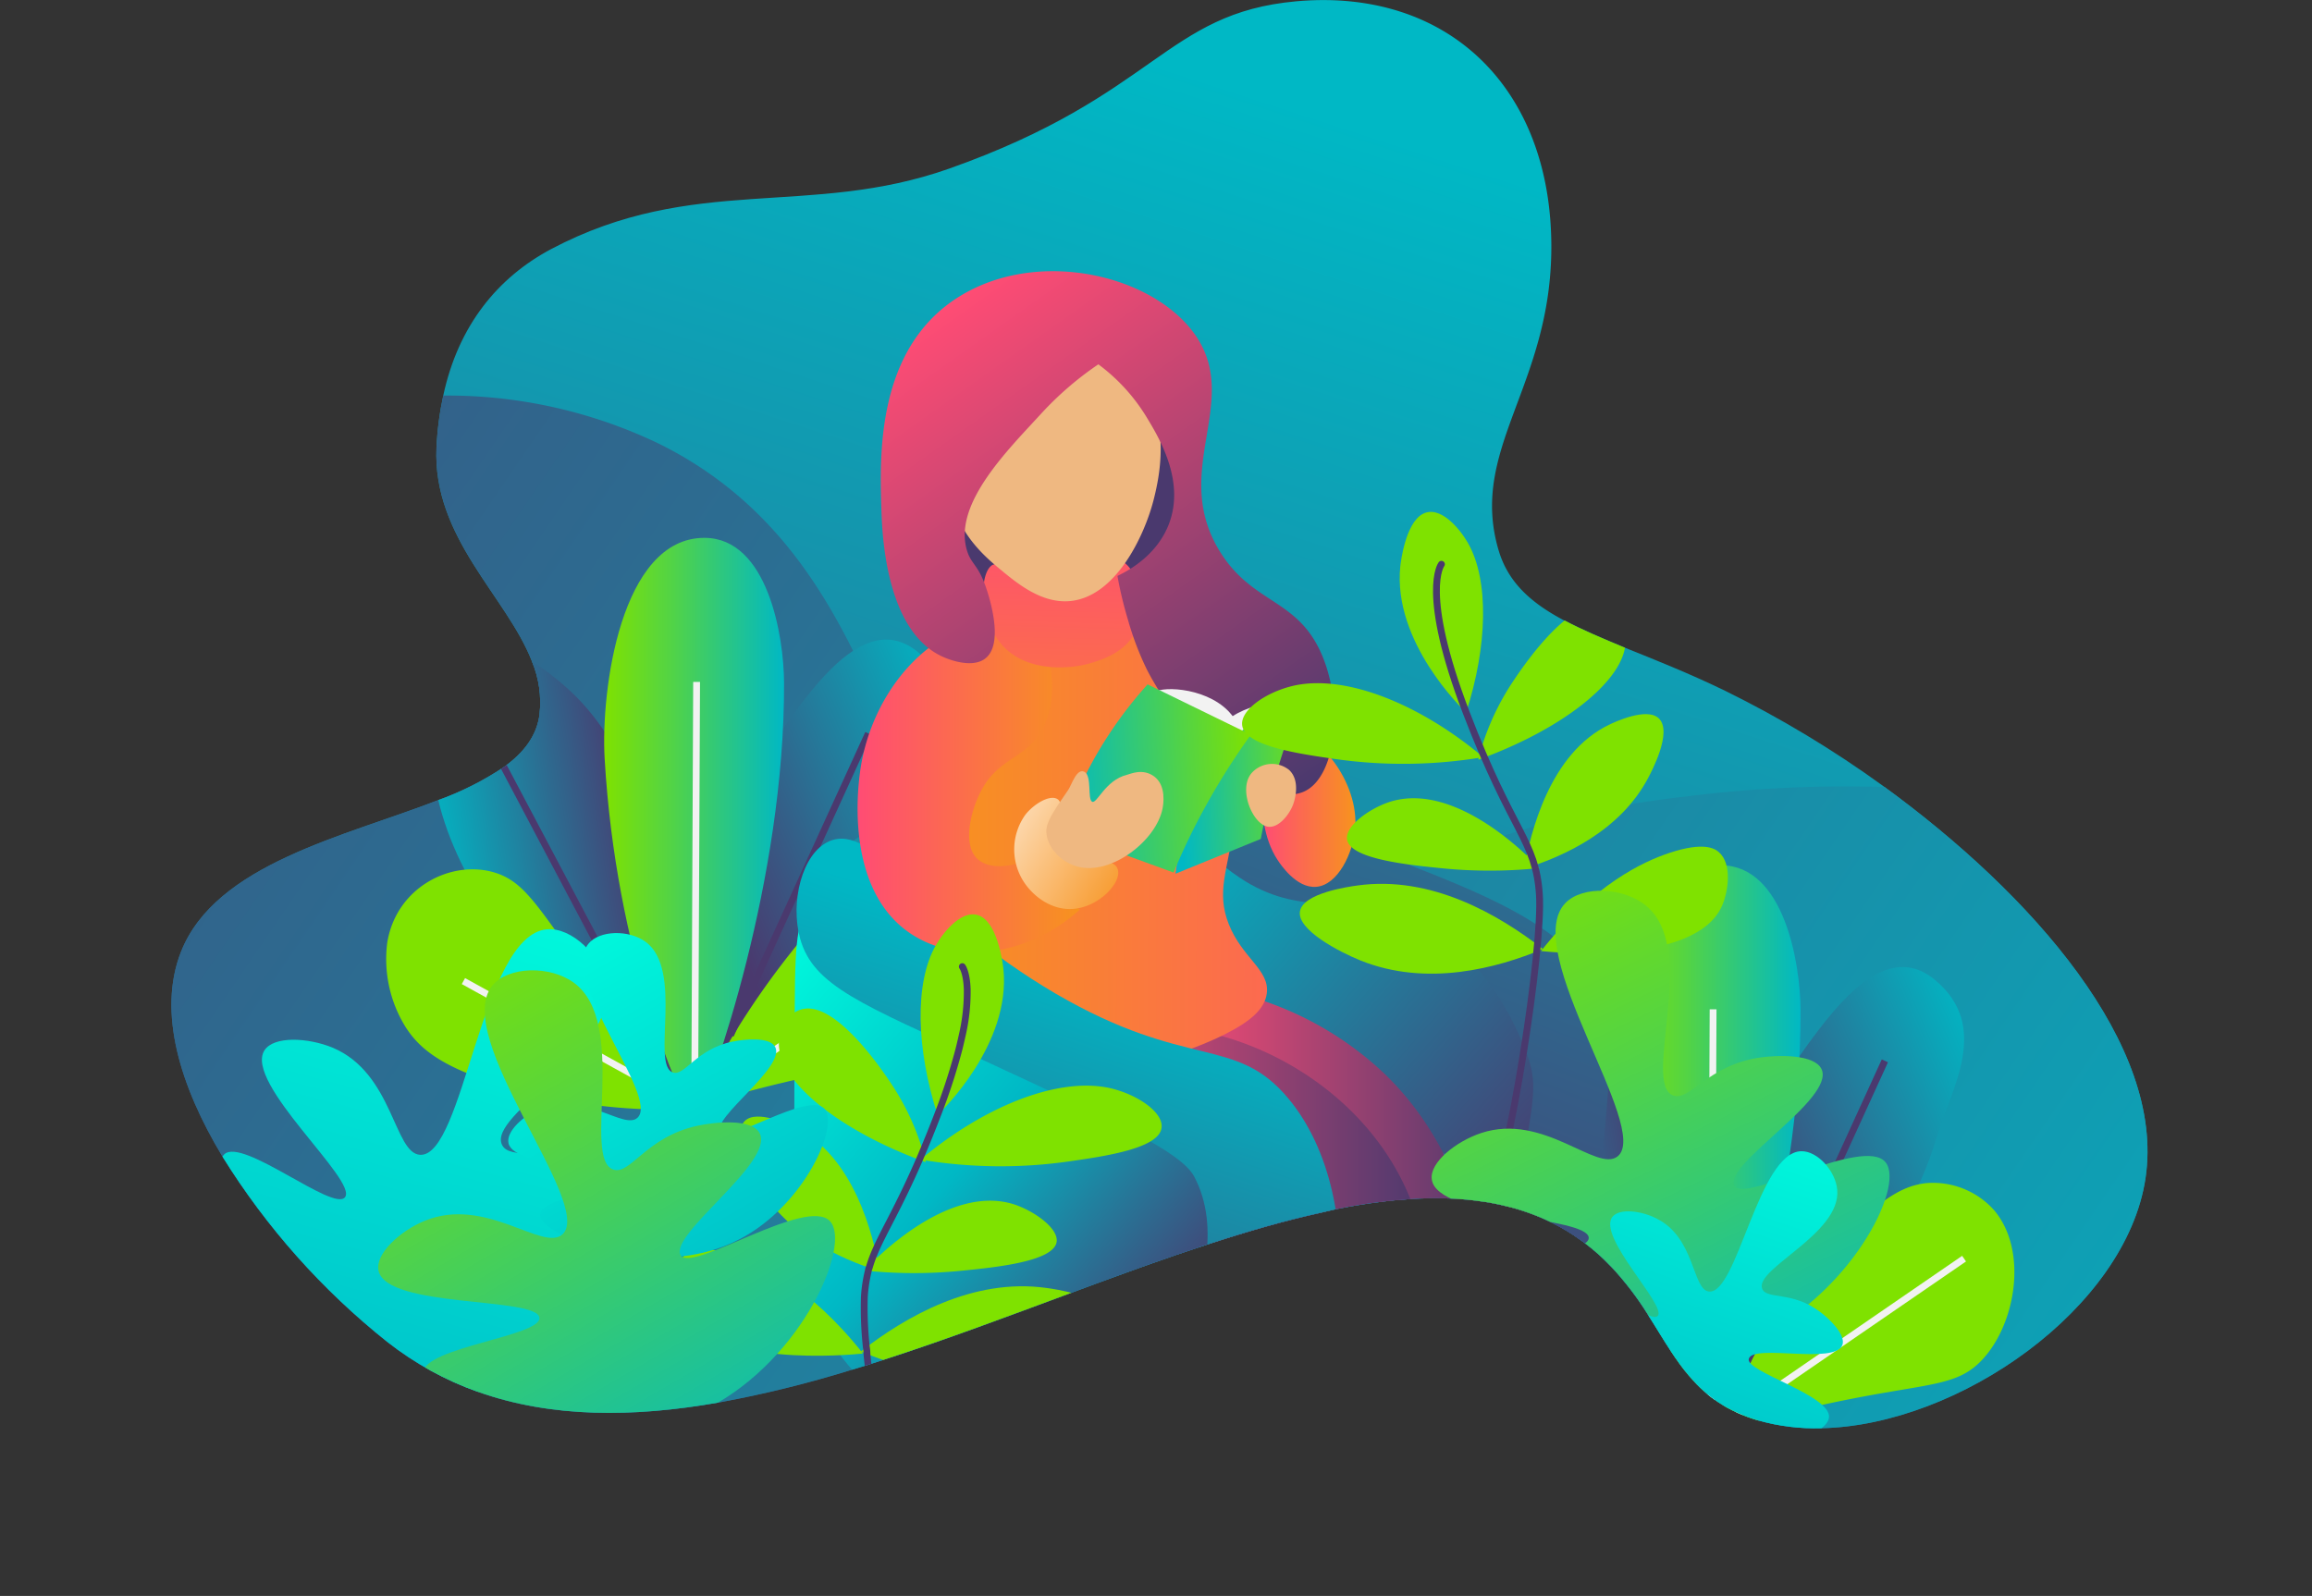<svg id="plants" xmlns="http://www.w3.org/2000/svg" xmlns:xlink="http://www.w3.org/1999/xlink" viewBox="0 0 338.9 233.97"><rect x="0" y="0" width="338.9" height="233.97" fill="#333333" stroke="none"/><defs><style>.cls-1,.cls-10,.cls-33,.cls-9{fill:none;}.cls-2{clip-path:url(#clip-path);}.cls-3{fill:url(#linear-gradient);}.cls-4{fill:url(#linear-gradient-2);}.cls-5{fill:url(#linear-gradient-3);}.cls-6{fill:url(#linear-gradient-4);}.cls-7{fill:#7fe200;}.cls-8{fill:url(#linear-gradient-5);}.cls-9{stroke:#f2f2f2;}.cls-10,.cls-33,.cls-9{stroke-miterlimit:10;}.cls-10,.cls-33{stroke:#4a396e;}.cls-11{fill:url(#linear-gradient-6);}.cls-12{fill:url(#linear-gradient-7);}.cls-13{fill:url(#linear-gradient-8);}.cls-14{fill:url(#linear-gradient-9);}.cls-15{fill:url(#linear-gradient-10);}.cls-16{fill:url(#linear-gradient-11);}.cls-17{fill:url(#linear-gradient-12);}.cls-18{fill:url(#linear-gradient-13);}.cls-19{fill:url(#linear-gradient-14);}.cls-20{fill:url(#linear-gradient-15);}.cls-21{fill:url(#linear-gradient-16);}.cls-22{fill:#4a396e;}.cls-23{fill:url(#linear-gradient-17);}.cls-24{fill:url(#linear-gradient-18);}.cls-25{fill:url(#linear-gradient-19);}.cls-26{fill:url(#linear-gradient-20);}.cls-27{fill:#efb881;}.cls-28{fill:url(#linear-gradient-21);}.cls-29{fill:#f2f2f2;}.cls-30{fill:url(#linear-gradient-22);}.cls-31{fill:url(#linear-gradient-23);}.cls-32{fill:url(#linear-gradient-24);}.cls-33{stroke-linecap:round;}.cls-34{fill:url(#linear-gradient-25);}.cls-35{fill:url(#linear-gradient-26);}.cls-36{fill:url(#linear-gradient-27);}.cls-37{fill:url(#linear-gradient-28);}.cls-38{fill:url(#linear-gradient-29);}</style><clipPath id="clip-path" transform="translate(-2451.5 -602.19)"><path class="cls-1" d="M2766,774.89c-2.84,19.07-27.33,36.25-47.51,36.68a30.59,30.59,0,0,1-9.21-1.13l-0.42-.12a20.15,20.15,0,0,1-2.49-.93,18.57,18.57,0,0,1-1.73-.85l-0.27-.16-0.16-.09a18.18,18.18,0,0,1-1.88-1.27c-0.22-.16-0.42-0.33-0.63-0.51a18.84,18.84,0,0,1-1.93-1.85,28.34,28.34,0,0,1-2.67-3.38c-0.25-.35-0.49-0.72-0.73-1.09-1.12-1.7-2.18-3.51-3.36-5.34a44.62,44.62,0,0,0-5.26-6.87c-0.71-.75-1.48-1.5-2.32-2.23l-0.47-.4c-0.37-.31-0.75-0.61-1.13-0.9-0.19-.15-0.38-0.29-0.58-0.42a29.36,29.36,0,0,0-4.37-2.64c-0.6-.3-1.22-0.57-1.84-0.83a32.54,32.54,0,0,0-3.79-1.3l-0.93-.23c-0.78-.2-1.58-0.37-2.39-0.51-0.32-.06-0.65-0.12-1-0.16-0.76-.12-1.54-0.22-2.33-0.29-0.22,0-.44-0.05-0.67-0.06-0.63-.05-1.27-0.09-1.91-0.12a52.26,52.26,0,0,0-5.85.09c-1.46.09-3,.23-4.46,0.43-2.11.26-4.26,0.62-6.45,1.06L2645,780c-5.18,1.14-10.56,2.69-16.08,4.49l-0.47.15-1.14.38c-4.76,1.57-9.62,3.32-14.54,5.13l-4.31,1.6c-9.11,3.37-18.39,6.87-27.6,9.84l-2.14.69c-0.79.24-1.57,0.49-2.36,0.72a166.27,166.27,0,0,1-19.5,4.8c-12.52,2.21-24.5,2.27-35.29-1.56a46.88,46.88,0,0,1-13.27-7.3,106.54,106.54,0,0,1-24.19-27.19c-6.21-10.3-9.55-21.18-6.09-30,5.09-12.93,24-16.93,37.71-22.26a44.23,44.23,0,0,0,9.62-4.84c2.92-2.1,4.85-4.58,5.24-7.75a15.58,15.58,0,0,0-1.11-7.74c-3.7-9.54-14.59-18.12-14-31.35a46.22,46.22,0,0,1,1-7.66c2.21-10.26,8-17.29,15.8-21.44,20.94-11.07,37.85-4.54,58.38-11.81,30.36-10.74,31.64-22.77,50.85-24.52,22.39-2,37.45,12.78,37.45,36,0,20.44-12.13,29.63-7.73,44.48,1.41,4.76,4.79,7.74,9.61,10.29,2.57,1.37,5.55,2.62,8.86,4,4.38,1.77,9.34,3.72,14.67,6.31a158.85,158.85,0,0,1,23.23,14C2749.34,733.29,2768.91,755.41,2766,774.89Z"/></clipPath><linearGradient id="linear-gradient" x1="2671.97" y1="627.51" x2="2578.88" y2="912.79" gradientUnits="userSpaceOnUse"><stop offset="0" stop-color="#00b8c5"/><stop offset="1" stop-color="#4a396e"/></linearGradient><linearGradient id="linear-gradient-2" x1="2815.58" y1="896.73" x2="2350.64" y2="578.9" xlink:href="#linear-gradient"/><linearGradient id="linear-gradient-3" x1="2598.01" y1="715.73" x2="2556.67" y2="733.21" xlink:href="#linear-gradient"/><linearGradient id="linear-gradient-4" x1="2708.7" y1="869.56" x2="2745.16" y2="869.56" gradientTransform="matrix(0.86, -0.06, 0.16, 0.97, 44.74, 39.67)" xlink:href="#linear-gradient"/><linearGradient id="linear-gradient-5" x1="2540.06" y1="723.63" x2="2566.42" y2="723.63" gradientUnits="userSpaceOnUse"><stop offset="0" stop-color="#7fe200"/><stop offset="0.36" stop-color="#54d443"/><stop offset="1" stop-color="#00b8c5"/></linearGradient><linearGradient id="linear-gradient-6" x1="2747.01" y1="763.73" x2="2705.67" y2="781.21" xlink:href="#linear-gradient"/><linearGradient id="linear-gradient-7" x1="2870.69" y1="928.36" x2="2907.15" y2="928.36" gradientTransform="matrix(0.86, -0.06, 0.16, 0.97, 44.74, 39.67)" xlink:href="#linear-gradient"/><linearGradient id="linear-gradient-8" x1="2689.06" y1="771.63" x2="2715.42" y2="771.63" xlink:href="#linear-gradient-5"/><linearGradient id="linear-gradient-9" x1="2601.58" y1="719.76" x2="2589.53" y2="756.7" xlink:href="#linear-gradient"/><linearGradient id="linear-gradient-10" x1="2609.49" y1="736.56" x2="2668.32" y2="788.2" xlink:href="#linear-gradient"/><linearGradient id="linear-gradient-11" x1="2628.99" y1="778.45" x2="2660.39" y2="806.01" xlink:href="#linear-gradient"/><linearGradient id="linear-gradient-12" x1="2708.78" y1="621.97" x2="2637.88" y2="803.84" xlink:href="#linear-gradient"/><linearGradient id="linear-gradient-13" x1="2636.55" y1="721.06" x2="2650.18" y2="721.06" gradientUnits="userSpaceOnUse"><stop offset="0" stop-color="#ff4c74"/><stop offset="1" stop-color="#f7931e"/></linearGradient><linearGradient id="linear-gradient-14" x1="2621.23" y1="784.92" x2="2671.5" y2="784.92" gradientUnits="userSpaceOnUse"><stop offset="0" stop-color="#ff4c74"/><stop offset="1" stop-color="#4a396e"/></linearGradient><linearGradient id="linear-gradient-15" x1="2603.72" y1="788.83" x2="2661.06" y2="788.83" xlink:href="#linear-gradient-14"/><linearGradient id="linear-gradient-16" x1="2672.2" y1="726.1" x2="2588.66" y2="725.81" xlink:href="#linear-gradient-13"/><linearGradient id="linear-gradient-17" x1="2558.09" y1="741.87" x2="2623.87" y2="799.61" gradientUnits="userSpaceOnUse"><stop offset="0.02" stop-color="#00ffdf"/><stop offset="0.53" stop-color="#00b8c5"/><stop offset="1" stop-color="#4a396e"/></linearGradient><linearGradient id="linear-gradient-18" x1="2614.81" y1="743.41" x2="2587.4" y2="827.42" xlink:href="#linear-gradient"/><linearGradient id="linear-gradient-19" x1="2577.21" y1="717.26" x2="2609.78" y2="717.26" xlink:href="#linear-gradient-13"/><linearGradient id="linear-gradient-20" x1="2607.6" y1="676.46" x2="2606.04" y2="732.43" xlink:href="#linear-gradient-13"/><linearGradient id="linear-gradient-21" x1="2588.43" y1="648.22" x2="2639.61" y2="720.49" xlink:href="#linear-gradient-14"/><linearGradient id="linear-gradient-22" x1="2598.15" y1="806.88" x2="2618.08" y2="806.88" gradientTransform="matrix(1, -0.04, 0.04, 1, -5.82, 18.23)" gradientUnits="userSpaceOnUse"><stop offset="0" stop-color="#00b8c5"/><stop offset="1" stop-color="#7fe200"/></linearGradient><linearGradient id="linear-gradient-23" x1="2568.38" y1="847.5" x2="2596.71" y2="847.5" gradientTransform="translate(-7.67 25.33) rotate(-3.44)" xlink:href="#linear-gradient-22"/><linearGradient id="linear-gradient-24" x1="2418.57" y1="1171.61" x2="2441.64" y2="1194.23" gradientTransform="translate(-23.02 89.51) rotate(-12.34)" gradientUnits="userSpaceOnUse"><stop offset="0" stop-color="#fff"/><stop offset="1" stop-color="#f7931e"/></linearGradient><linearGradient id="linear-gradient-25" x1="2670.02" y1="726.08" x2="2714.07" y2="815.77" xlink:href="#linear-gradient-5"/><linearGradient id="linear-gradient-26" x1="2470" y1="-968.03" x2="2498.6" y2="-909.78" gradientTransform="translate(283.4 -300.02) rotate(45)" gradientUnits="userSpaceOnUse"><stop offset="0" stop-color="#00ffdf"/><stop offset="0.94" stop-color="#00bdc7"/><stop offset="1" stop-color="#00b8c5"/></linearGradient><linearGradient id="linear-gradient-27" x1="2445.01" y1="-685.37" x2="2489.06" y2="-595.68" gradientTransform="translate(233.42 -360.62) rotate(40.97)" xlink:href="#linear-gradient-26"/><linearGradient id="linear-gradient-28" x1="2581.7" y1="1040.89" x2="2612.51" y2="1103.64" gradientTransform="translate(-118.81 -121.57) rotate(-4.03)" xlink:href="#linear-gradient-26"/><linearGradient id="linear-gradient-29" x1="2574.12" y1="1047.32" x2="2618.17" y2="1137.02" gradientTransform="translate(-129.23 -124.71) rotate(-4.03)" xlink:href="#linear-gradient-5"/></defs><title>book</title><g class="cls-2"><path class="cls-3" d="M2783.57,804.41c-20.35,35.84-82.47,33.17-153.67,30.11-16.85-.72-32.16-1.38-46.08-2.27-52.37-3.34-85.19-9.93-107.1-35.58a140.48,140.48,0,0,1-7.85-46.38c0-32.94,11.41-63.44,30.81-88.31a78.19,78.19,0,0,1,16.74-1.83c2.21-10.26,8-17.29,15.8-21.44,20.94-11.07,37.85-4.54,58.38-11.81,30.36-10.74,31.64-22.77,50.85-24.52,22.39-2,37.45,12.78,37.45,36,0,20.44-12.13,29.63-7.73,44.48,1.41,4.76,4.79,7.74,9.61,10.29,1.62-1.32,3.31-2.22,4.85-2.15,2.58,0.13,4.39,3,4.06,5.82,0,0.1,0,.2,0,0.3,4.38,1.77,9.34,3.72,14.67,6.31a158.85,158.85,0,0,1,23.23,14c17.45,0.74,37.25,5.22,49.83,20.46C2791.64,755.28,2794.92,784.41,2783.57,804.41Z" transform="translate(-2451.5 -602.19)"/><path class="cls-4" d="M2783.57,804.41c-20.35,35.84-82.47,33.17-153.67,30.11-16.85-.72-32.16-1.38-46.08-2.27-52.37-3.34-85.19-9.93-107.1-35.58q-1.38-1.62-2.7-3.33c-24.43-31.71-33.33-88.42-4.43-116,8-7.65,18.63-12.8,30.09-15.33a78.19,78.19,0,0,1,16.74-1.83,71.65,71.65,0,0,1,31.55,7c14.67,7.23,22.66,18.58,28.6,30.47,1.4,2.79,2.68,5.62,3.91,8.42,2.12,4.81,4.07,9.57,6.17,14.05l0.15,0.3c0.86,1.83,1.75,3.61,2.69,5.33,0.6,1.1,1.22,2.18,1.87,3.22a44.31,44.31,0,0,0,6,7.82,31.48,31.48,0,0,0,4.26,3.71,31.1,31.1,0,0,0,9.18,4.59l0.08,0a34.7,34.7,0,0,0,3.44.87c7.36,1.42,13.64-.27,20.36-3.41,2.69-1.25,5.45-2.74,8.39-4.35,1.92-1.06,3.91-2.16,6-3.29,1.88-1,3.85-2.06,5.91-3.09l0,0c1.47-.74,3-1.48,4.58-2.2l0.79-.36a121.86,121.86,0,0,1,11.51-4.52c0.78-.26,1.57-0.52,2.38-0.77l2.14-.65a126.14,126.14,0,0,1,14.08-3.22c2.57-.43,5.25-0.81,8-1.12a186.47,186.47,0,0,1,29-1.42c17.45,0.74,37.25,5.22,49.83,20.46C2791.64,755.28,2794.92,784.41,2783.57,804.41Z" transform="translate(-2451.5 -602.19)"/><path class="cls-5" d="M2551.21,762.92c-0.44-3.78-2.95-28.19,11.08-48.14,6.57-9.34,15.24-24.06,23.83-16.94,8.29,6.87,2.36,16,.33,22.86C2579.15,745.34,2555.21,760.47,2551.21,762.92Z" transform="translate(-2451.5 -602.19)"/><path class="cls-6" d="M2552.89,764.48c-0.06-6.66-.75-45.88-18.3-61.44-1.52-1.35-11-9.76-16.32-5.32-4.21,3.52-3.6,13.27-3.45,15.68C2516.44,739.29,2548,761.17,2552.89,764.48Z" transform="translate(-2451.5 -602.19)"/><path class="cls-7" d="M2584.83,727.64a12,12,0,0,1,10,4c4.94,5.88,3.19,16.56-1.75,21.87-3.55,3.81-7.42,3.44-19.19,5.75a197.53,197.53,0,0,0-20.61,5.21,119.86,119.86,0,0,1,16.85-25.91C2577.76,729.7,2581.64,728,2584.83,727.64Z" transform="translate(-2451.5 -602.19)"/><path class="cls-7" d="M2511,752.83a18.89,18.89,0,0,1-2.74-12.42c1.32-8.26,9.61-12.34,16-10.22,4.56,1.52,6.43,5.67,14.47,16.4,6,8,11.27,14.12,14.88,18.14a82.09,82.09,0,0,1-27-3C2516.34,758.91,2513,755.91,2511,752.83Z" transform="translate(-2451.5 -602.19)"/><path class="cls-8" d="M2553.33,766.22c-2.3-3.24-11.53-24.14-13.2-52.82-0.58-10,2.36-32.36,14.62-32.36,9.28,0,11.65,14.4,11.68,21.22C2566.54,731.11,2556,761.15,2553.33,766.22Z" transform="translate(-2451.5 -602.19)"/><line class="cls-9" x1="102.11" y1="99.97" x2="101.83" y2="162.29"/><polyline class="cls-9" points="67.93 143.83 101.39 162.29 138.9 136.52"/><line class="cls-10" x1="127.29" y1="107.52" x2="107.08" y2="151.76"/><line class="cls-10" x1="72.47" y1="109.81" x2="96.71" y2="155.64"/><path class="cls-11" d="M2700.21,810.92c-0.44-3.78-2.95-28.19,11.08-48.14,6.57-9.34,15.24-24.06,23.83-16.94,8.29,6.87,2.36,16,.33,22.86C2728.15,793.34,2704.21,808.47,2700.21,810.92Z" transform="translate(-2451.5 -602.19)"/><path class="cls-12" d="M2701.89,812.48c-0.06-6.66-.75-45.88-18.3-61.44-1.52-1.35-11-9.76-16.32-5.32-4.21,3.52-3.6,13.27-3.45,15.68C2665.44,787.29,2697,809.17,2701.89,812.48Z" transform="translate(-2451.5 -602.19)"/><path class="cls-7" d="M2733.83,775.64a12,12,0,0,1,10,4c4.94,5.88,3.19,16.56-1.75,21.87-3.55,3.81-7.42,3.44-19.19,5.75a197.53,197.53,0,0,0-20.61,5.21,119.86,119.86,0,0,1,16.85-25.91C2726.76,777.7,2730.64,776,2733.83,775.64Z" transform="translate(-2451.5 -602.19)"/><path class="cls-7" d="M2660,800.83a18.89,18.89,0,0,1-2.74-12.42c1.32-8.26,9.61-12.34,16-10.22,4.56,1.52,6.43,5.67,14.47,16.4,6,8,11.27,14.12,14.88,18.14a82.09,82.09,0,0,1-27-3C2665.34,806.91,2662,803.91,2660,800.83Z" transform="translate(-2451.5 -602.19)"/><path class="cls-13" d="M2702.33,814.22c-2.3-3.24-11.53-24.14-13.2-52.82-0.58-10,2.36-32.36,14.62-32.36,9.28,0,11.65,14.4,11.68,21.22C2715.54,779.11,2705,809.15,2702.33,814.22Z" transform="translate(-2451.5 -602.19)"/><line class="cls-9" x1="251.11" y1="147.97" x2="250.83" y2="210.29"/><polyline class="cls-9" points="216.93 191.83 250.39 210.29 287.9 184.52"/><line class="cls-10" x1="276.29" y1="155.52" x2="256.08" y2="199.76"/><line class="cls-10" x1="221.47" y1="157.81" x2="245.71" y2="203.64"/><path class="cls-14" d="M2568.33,736.21c-0.65-4.53,5.32-8.72,7.81-10.47,8.68-6.09,26.2-12.27,38.74-2.66,3.53,2.71,10.74,9.79,8.9,15.78-3,9.74-28.28,11.2-45.14,5.15C2569.21,740.64,2568.46,737.07,2568.33,736.21Z" transform="translate(-2451.5 -602.19)"/><path class="cls-15" d="M2627.77,726.26c3.85-1.15,8.06,0,16.31,2.33,17.79,5,32.65,9.53,39.42,22.14,5.23,9.74,2.55,20.7-.78,35.73-2.52,11.38-3.27,17.17-6.8,20.59-12.35,12-49.86,6.3-63.7-17.87C2598.79,765.71,2611.33,731.17,2627.77,726.26Z" transform="translate(-2451.5 -602.19)"/><path class="cls-16" d="M2669.05,775.05c7.13,6.59,7.09,16.52,7,18.63a27.54,27.54,0,0,1-7.38,17.57c-9.31,10.21-28.47,15.62-38.66,6.68-11-9.69-7.84-33,5.62-42.88C2644.86,768.28,2660.13,766.81,2669.05,775.05Z" transform="translate(-2451.5 -602.19)"/><path class="cls-17" d="M2657.4,728.71c-12.82-5.07-29.28-8.43-30.64-5.27-0.79,1.85,3.71,5.59,6.46,7.42,9,6,15.5,2.27,24.42,5.74,12.77,5,17.52,19.67,18,21.06,1.35,4.38.61,7-3.83,29-3.36,16.6-5,24.92-3,26,2.26,1.18,7.35-3.71,10.2-7.63,4.68-6.43,5.4-13,6.17-20.85,2.09-21.58,3.12-32.42,2.21-34.49C2682.52,738.65,2671.11,734.13,2657.4,728.71Z" transform="translate(-2451.5 -602.19)"/><path class="cls-18" d="M2638.77,728.26c0.39,0.59,2.75,4.2,5.68,3.94,3.17-.27,5.34-4.91,5.68-8.36,0.71-7.1-5.76-14.68-9.31-13.88C2637,710.82,2634.54,721.8,2638.77,728.26Z" transform="translate(-2451.5 -602.19)"/><path class="cls-1" d="M2624.79,737.73" transform="translate(-2451.5 -602.19)"/><path class="cls-19" d="M2632.57,747.72a48.32,48.32,0,0,1,22,12c11.45,11.16,13.79,25.55,15.65,37a97.85,97.85,0,0,1,.91,24l-15,1.36c5.17-32.72-1.82-46.54-9.3-53.09-9.76-8.54-25.7-9.35-25.64-14.29C2621.27,751.62,2627.69,749.19,2632.57,747.72Z" transform="translate(-2451.5 -602.19)"/><path class="cls-20" d="M2625.56,753c-4.66-.68-15.35-2.25-19.8,3.7-5.19,6.93.16,21.27,9,26.14,6.23,3.45,10.55.14,16.37,2.11,6.85,2.32,14.18,11.4,16.9,40.4l11.35-.53a133.22,133.22,0,0,0,1.58-26.67c-0.41-10-.62-15-2.9-20.6C2652.51,764.13,2639,755,2625.56,753Z" transform="translate(-2451.5 -602.19)"/><path class="cls-21" d="M2586.07,712.44c-1.18,7.38,3.42,8.87,6.57,24.08,2.53,12.23.2,14.38,3.38,18.11,7.61,8.92,26.67,3.37,35-.8,4-2,5.89-3.84,6.17-6,0.46-3.44-3.6-5.18-5.57-10.15-1.88-4.73-.12-8,0.6-13.73,0.27-2.15,2.2-19.51-7.16-27.46-7.54-6.4-18.73-3.6-20.3-3.18C2595.36,695.84,2587.46,703.81,2586.07,712.44Z" transform="translate(-2451.5 -602.19)"/><ellipse class="cls-22" cx="156.47" cy="71.96" rx="19.1" ry="22.37"/><path class="cls-23" d="M2571,734.28c-2.57,1.74-2.95,5.19-3,15.07-0.17,26.09-.26,39.14,2.74,45.22,10.49,21.26,46.07,37.12,64.13,22.75,13.09-10.42,14.84-35,5.21-48.51-4.65-6.51-8.35-5.37-28.77-15.89C2586,739.88,2576.73,730.42,2571,734.28Z" transform="translate(-2451.5 -602.19)"/><path class="cls-24" d="M2573,725.54c-4,1.81-5.67,9-4.22,14.23,1.93,7,9.12,9.65,27,17.91,19.25,8.91,28.91,13.44,30.77,17,8,15.17-11.49,36.69-4.34,43,3.12,2.75,9.32.85,12.62-1,14.22-7.9,18-38.48,5.52-53.45-7.77-9.33-14.73-4.07-34.12-15.38C2586.54,736.32,2579.56,722.62,2573,725.54Z" transform="translate(-2451.5 -602.19)"/><path class="cls-25" d="M2590.77,695.14c-7.47,4-12.17,12.23-13.22,20.35-0.29,2.25-2.39,18.45,8.76,24.36,7,3.69,16.43,2,23.47-4.31a9.67,9.67,0,0,1-3.71-5.5,9.26,9.26,0,0,1,0-4.16c-4.41,3.51-9.24,4.15-11.29,2.23-2.2-2.06-1-6.85.3-9.51,2.66-5.59,7-5,9.36-9.8,2.5-5.06,1.22-12.93-3.12-15.3C2597.63,691.5,2592.82,694,2590.77,695.14Z" transform="translate(-2451.5 -602.19)"/><path class="cls-26" d="M2599,685a3,3,0,0,0-2,0c-1.93,1.05-2.11,7.84,1.43,11.79s9.88,3.63,13.39,2.48c1.52-.5,4.68-1.53,6.16-4.54,2-4.13-.09-9.92-2.48-10.42-1.33-.27-1.67,1.31-4.75,2.55-1.2.48-5.16,2.09-8,.43C2601.46,686.54,2600.89,685.4,2599,685Z" transform="translate(-2451.5 -602.19)"/><path class="cls-27" d="M2591.47,677c1.47,4.37,4.95,7.25,6.53,8.56,2.56,2.13,6.09,5.06,10.2,4.76,6.82-.5,11.14-9.65,12.48-15.16,0.62-2.54,3.06-12.53-3.5-18.65a15,15,0,0,0-13.06-3.61C2594.24,655,2588.51,668.17,2591.47,677Z" transform="translate(-2451.5 -602.19)"/><path class="cls-28" d="M2589.35,698.31c-8.08-4-8.54-18-8.65-21.37-0.26-8-.78-23.74,11.45-31.3,11.81-7.3,29-3,34.86,6.11,6.21,9.68-3.92,19.61,3.31,31.3,4.83,7.81,11.46,6.8,15,15.27,3.1,7.4,2,17.63-2.54,19.85-5.81,2.84-17.72-7.19-23.16-17.81a43.57,43.57,0,0,1-2.8-7.38,56.23,56.23,0,0,1-1.52-6.36c1.93-.92,5.79-3.16,7.5-7.5,2.51-6.37-1.41-12.78-3.3-15.89a27.25,27.25,0,0,0-7-7.63,47.62,47.62,0,0,0-8.39,7.24c-4.85,5.3-12.75,13.06-10.93,19.83,0.61,2.29,1.71,2.17,2.92,5.85,0.36,1.1,2.63,7.95-.13,10.17C2594.27,700.08,2591.13,699.19,2589.35,698.31Z" transform="translate(-2451.5 -602.19)"/><path class="cls-29" d="M2628.73,712.45c-0.71-.64.8-2.83,1.89-4,3.64-3.73,10.53-3.68,11-2.58C2642.3,707.53,2630.29,713.86,2628.73,712.45Z" transform="translate(-2451.5 -602.19)"/><path class="cls-30" d="M2634,708.91a23.9,23.9,0,0,1,8.68-4.79,101.27,101.27,0,0,0-4.8,14.06c-0.64,2.44-1.15,4.79-1.57,7l-12.5,5.1a38.94,38.94,0,0,1,3.6-12.1A26.7,26.7,0,0,1,2634,708.91Z" transform="translate(-2451.5 -602.19)"/><path class="cls-29" d="M2633.46,710.45c0.71-.64-0.8-2.83-1.89-4-3.64-3.73-10.53-3.68-11-2.58C2619.89,705.53,2631.9,711.86,2633.46,710.45Z" transform="translate(-2451.5 -602.19)"/><path class="cls-31" d="M2607.34,724.2a53,53,0,0,1,4.67-11,60.52,60.52,0,0,1,7.71-10.68l15.13,7.38a104.43,104.43,0,0,0-6.58,10.39,97.64,97.64,0,0,0-4.74,9.82Z" transform="translate(-2451.5 -602.19)"/><path class="cls-32" d="M2609.84,725.84a14.41,14.41,0,0,1-2.37-4c-0.51-1.47-.41-2.18-1-2.52-1.11-.64-3.38.7-4.64,2.27a8.74,8.74,0,0,0-.39,9.67c1.38,2.26,4.25,4.54,7.64,4.15,3.66-.42,6.79-3.82,6.28-5.71C2614.93,728.07,2612.26,728.74,2609.84,725.84Z" transform="translate(-2451.5 -602.19)"/><path class="cls-27" d="M2604.88,724.18c-0.07-1.42,1-3,3.2-6.18,0.5-.73,1.25-3.26,2.38-2.66s0.42,4,1.12,4.38,1.94-3.16,5.08-3.93c0.55-.14,2.32-1,4,0.21,1.88,1.37,1.34,4.25,1.26,4.68-0.89,4.7-7.48,9.87-12.45,8.56C2607.07,728.6,2605,726.49,2604.88,724.18Z" transform="translate(-2451.5 -602.19)"/><path class="cls-27" d="M2641.07,720.08c0.1-.29,1.17-3.32-0.59-5a4,4,0,0,0-5.52.45c-2,2.36.15,7.47,2.37,7.85C2638.82,723.64,2640.45,721.76,2641.07,720.08Z" transform="translate(-2451.5 -602.19)"/><path class="cls-7" d="M2588.93,765.65c-3.13-9.69-3.4-19.41-.25-24.89,1.26-2.18,4.14-5.58,6.64-4.21s3.19,7,3.26,7.66C2599.73,755.28,2589.5,765.12,2588.93,765.65Z" transform="translate(-2451.5 -602.19)"/><path class="cls-7" d="M2586.43,772.19c9.19-7.71,19.79-12,27.34-10.57,4.53,0.88,9,4.05,7.82,6.49-1.24,2.6-8.52,3.64-13.29,4.33A70.92,70.92,0,0,1,2586.43,772.19Z" transform="translate(-2451.5 -602.19)"/><path class="cls-7" d="M2587.21,772.57a36.14,36.14,0,0,0-5-11.4c-1.06-1.61-7.53-11.37-12.45-11.13-2.58.13-4.39,3-4.05,5.82C2566.3,761.21,2574.82,768.07,2587.21,772.57Z" transform="translate(-2451.5 -602.19)"/><path class="cls-7" d="M2580.44,788.55c-0.9-5.12-3.7-16.95-12.51-21.14-0.72-.34-5.51-2.62-7.26-0.88-2,2,1.11,7.79,1.58,8.69C2566.36,783,2574.64,786.76,2580.44,788.55Z" transform="translate(-2451.5 -602.19)"/><path class="cls-7" d="M2578.2,788.45c1-1.08,12.2-13,22.12-9.64,2.9,1,6.39,3.51,6.06,5.47-0.48,2.84-8.84,3.69-13.8,4.19A70.4,70.4,0,0,1,2578.2,788.45Z" transform="translate(-2451.5 -602.19)"/><path class="cls-7" d="M2577.68,800.32c6.51-5.08,16.41-10.81,27.17-9.32,1.31,0.18,8,1.11,8.45,3.8s-5.71,5.92-8.88,7.2C2594.69,805.91,2584.42,803.13,2577.68,800.32Z" transform="translate(-2451.5 -602.19)"/><path class="cls-7" d="M2578,800.62c-7.8-9.87-15.07-13.15-18.84-14.4-5-1.65-6.62-.65-7.22-0.11-2,1.74-1.38,5.81-.46,7.89C2555.36,802.83,2576.26,800.8,2578,800.62Z" transform="translate(-2451.5 -602.19)"/><path class="cls-33" d="M2583.82,832.25a249.79,249.79,0,0,1-4.66-26.33q-0.22-1.92-.42-3.69c-0.06-.53-0.11-1-0.16-1.54q0-.51-0.09-1a53.6,53.6,0,0,1-.29-7.36,21.19,21.19,0,0,1,.58-3.83c0-.16.09-0.31,0.13-0.46l0.15-.49a20.42,20.42,0,0,1,.76-2c1.32-3.06,3.45-6.45,6.44-13.34,0.17-.4.35-0.81,0.52-1.23,0.68-1.6,1.39-3.36,2.15-5.34a89.34,89.34,0,0,0,3.15-9.68c0.16-.64.3-1.26,0.43-1.84a28.24,28.24,0,0,0,.77-6.9c-0.09-2.51-.72-3.32-0.72-3.32" transform="translate(-2451.5 -602.19)"/><path class="cls-7" d="M2666.41,706.65c3.13-9.69,3.4-19.41.25-24.89-1.26-2.18-4.14-5.58-6.64-4.21s-3.19,7-3.26,7.66C2655.62,696.28,2665.85,706.12,2666.41,706.65Z" transform="translate(-2451.5 -602.19)"/><path class="cls-7" d="M2668.92,713.19c-9.19-7.71-19.79-12-27.34-10.57-4.53.88-9,4.05-7.82,6.49,1.24,2.6,8.52,3.64,13.29,4.33A70.92,70.92,0,0,0,2668.92,713.19Z" transform="translate(-2451.5 -602.19)"/><path class="cls-7" d="M2689.69,696.86c0,0.1,0,.2,0,0.3-0.89,5.16-8.91,11.65-20.56,16.06l-0.94.35a2.66,2.66,0,0,1,.07-0.27c0-.18.09-0.38,0.15-0.58s0.13-.47.2-0.72a36.84,36.84,0,0,1,4.62-9.83c0.74-1.11,4-6.06,7.6-9,1.62-1.32,3.31-2.22,4.85-2.15C2688.21,691.17,2690,694,2689.69,696.86Z" transform="translate(-2451.5 -602.19)"/><path class="cls-7" d="M2674.91,729.55c0.9-5.12,3.7-16.95,12.51-21.14,0.72-.34,5.51-2.62,7.26-0.88,2,2-1.11,7.79-1.58,8.69C2689,724,2680.71,727.76,2674.91,729.55Z" transform="translate(-2451.5 -602.19)"/><path class="cls-7" d="M2677.14,729.45c-1-1.08-12.2-13-22.12-9.64-2.9,1-6.39,3.51-6.06,5.47,0.48,2.84,8.84,3.69,13.8,4.19A70.4,70.4,0,0,0,2677.14,729.45Z" transform="translate(-2451.5 -602.19)"/><path class="cls-7" d="M2677.67,741.32c-6.51-5.08-16.41-10.81-27.17-9.32-1.31.18-8,1.11-8.45,3.8s5.71,5.92,8.88,7.2C2660.66,746.91,2670.93,744.13,2677.67,741.32Z" transform="translate(-2451.5 -602.19)"/><path class="cls-7" d="M2677.39,741.62c7.8-9.87,15.07-13.15,18.84-14.4,5-1.65,6.62-.65,7.22-0.11,2,1.74,1.38,5.81.46,7.89C2700,743.83,2679.09,741.8,2677.39,741.62Z" transform="translate(-2451.5 -602.19)"/><path class="cls-33" d="M2662.79,684.91s-3.16,4,3.63,21.74,10.2,18.72,10.73,26.69-4.34,39.17-7.55,46" transform="translate(-2451.5 -602.19)"/><path class="cls-34" d="M2688.61,771.72c5-4-14.33-30.12-7.68-37.11,2.54-2.67,8.67-2.34,11.94.43,7.64,6.46-.68,25.82,3.84,27.73,2.43,1,5.11-4.46,12.8-5.55,2.65-.37,7.95-0.51,9,1.71,2,4.36-14.32,13.89-12.8,17.06,1.34,2.78,19-7.35,22.18-3.41,2.95,3.61-5.44,19.83-19.62,26-18.78,8.2-41.82-3.77-41.38-8.1,0.37-3.64,17.57-4.07,17.49-6.83-0.09-3.12-22.19-2.93-23-8.53-0.38-2.5,3.58-5.62,7.25-6.83C2677.79,765.27,2685.58,774.13,2688.61,771.72Z" transform="translate(-2451.5 -602.19)"/><path class="cls-35" d="M2702,791.53c4.14,0.47,7.25-20.41,13.52-20.57,2.39-.06,5.06,2.91,5.29,5.68,0.54,6.47-12.17,11.54-11,14.5,0.65,1.59,4.4.3,8.42,3.33,1.39,1,3.88,3.41,3.33,4.9-1.09,2.92-13-.2-13.71,2-0.67,1.89,12.09,5.34,11.75,8.62-0.31,3-11.6,6.61-21,2.94-12.39-4.86-17.47-20.94-15.28-22.72,1.84-1.5,9.94,6.2,11.17,4.9,1.39-1.47-8.85-11.54-6.66-14.5,1-1.32,4.22-.94,6.46.2C2700,783.6,2699.54,791.24,2702,791.53Z" transform="translate(-2451.5 -602.19)"/><path class="cls-36" d="M2513.1,771.49c6.41,0.27,8.93-32.14,18.53-33.06,3.67-.35,8.08,3.91,8.74,8.15,1.54,9.88-17.44,19-15.28,23.45,1.16,2.37,6.78,0,13.3,4.2,2.25,1.46,6.34,4.82,5.65,7.16-1.36,4.6-19.92,1.1-20.85,4.49-0.82,3,19.14,6.89,19,12-0.14,4.66-17.11,11.41-31.88,6.78-19.56-6.13-29.1-30.27-25.93-33.25,2.67-2.51,15.93,8.44,17.68,6.31,2-2.41-14.84-16.76-11.8-21.54,1.36-2.14,6.38-1.89,10-.4C2509.16,759.52,2509.24,771.32,2513.1,771.49Z" transform="translate(-2451.5 -602.19)"/><path class="cls-37" d="M2544.94,766.06c3.31-3-11.48-20.32-7.18-25.52,1.64-2,5.93-2.06,8.36-.29,5.65,4.13.8,18.05,4,19.16,1.75,0.6,3.35-3.36,8.66-4.5,1.83-.39,5.52-0.75,6.34.75,1.6,2.94-9.31,10.4-8.09,12.54,1.07,1.88,12.88-6.06,15.31-3.47,2.23,2.38-2.82,14.11-12.41,19.12-12.7,6.64-29.37-.58-29.27-3.62,0.08-2.56,12.06-3.71,11.87-5.62-0.21-2.17-15.63-1-16.49-4.82-0.39-1.73,2.22-4.09,4.72-5.12C2537.07,762.09,2542.94,767.89,2544.94,766.06Z" transform="translate(-2451.5 -602.19)"/><path class="cls-38" d="M2533.95,783.15c4.72-4.34-16.41-29-10.27-36.48,2.34-2.84,8.48-2.95,11.94-.41,8.07,5.9,1.14,25.8,5.78,27.39,2.5,0.85,4.79-4.81,12.38-6.43,2.62-.56,7.89-1.07,9.06,1.07,2.29,4.21-13.31,14.86-11.57,17.92,1.53,2.68,18.41-8.67,21.89-5,3.19,3.4-4,20.17-17.74,27.34-18.16,9.5-42-.82-41.85-5.17,0.11-3.66,17.24-5.3,17-8-0.31-3.11-22.34-1.36-23.58-6.89-0.55-2.47,3.17-5.85,6.75-7.32C2522.7,777.48,2531.1,785.76,2533.95,783.15Z" transform="translate(-2451.5 -602.19)"/></g></svg>